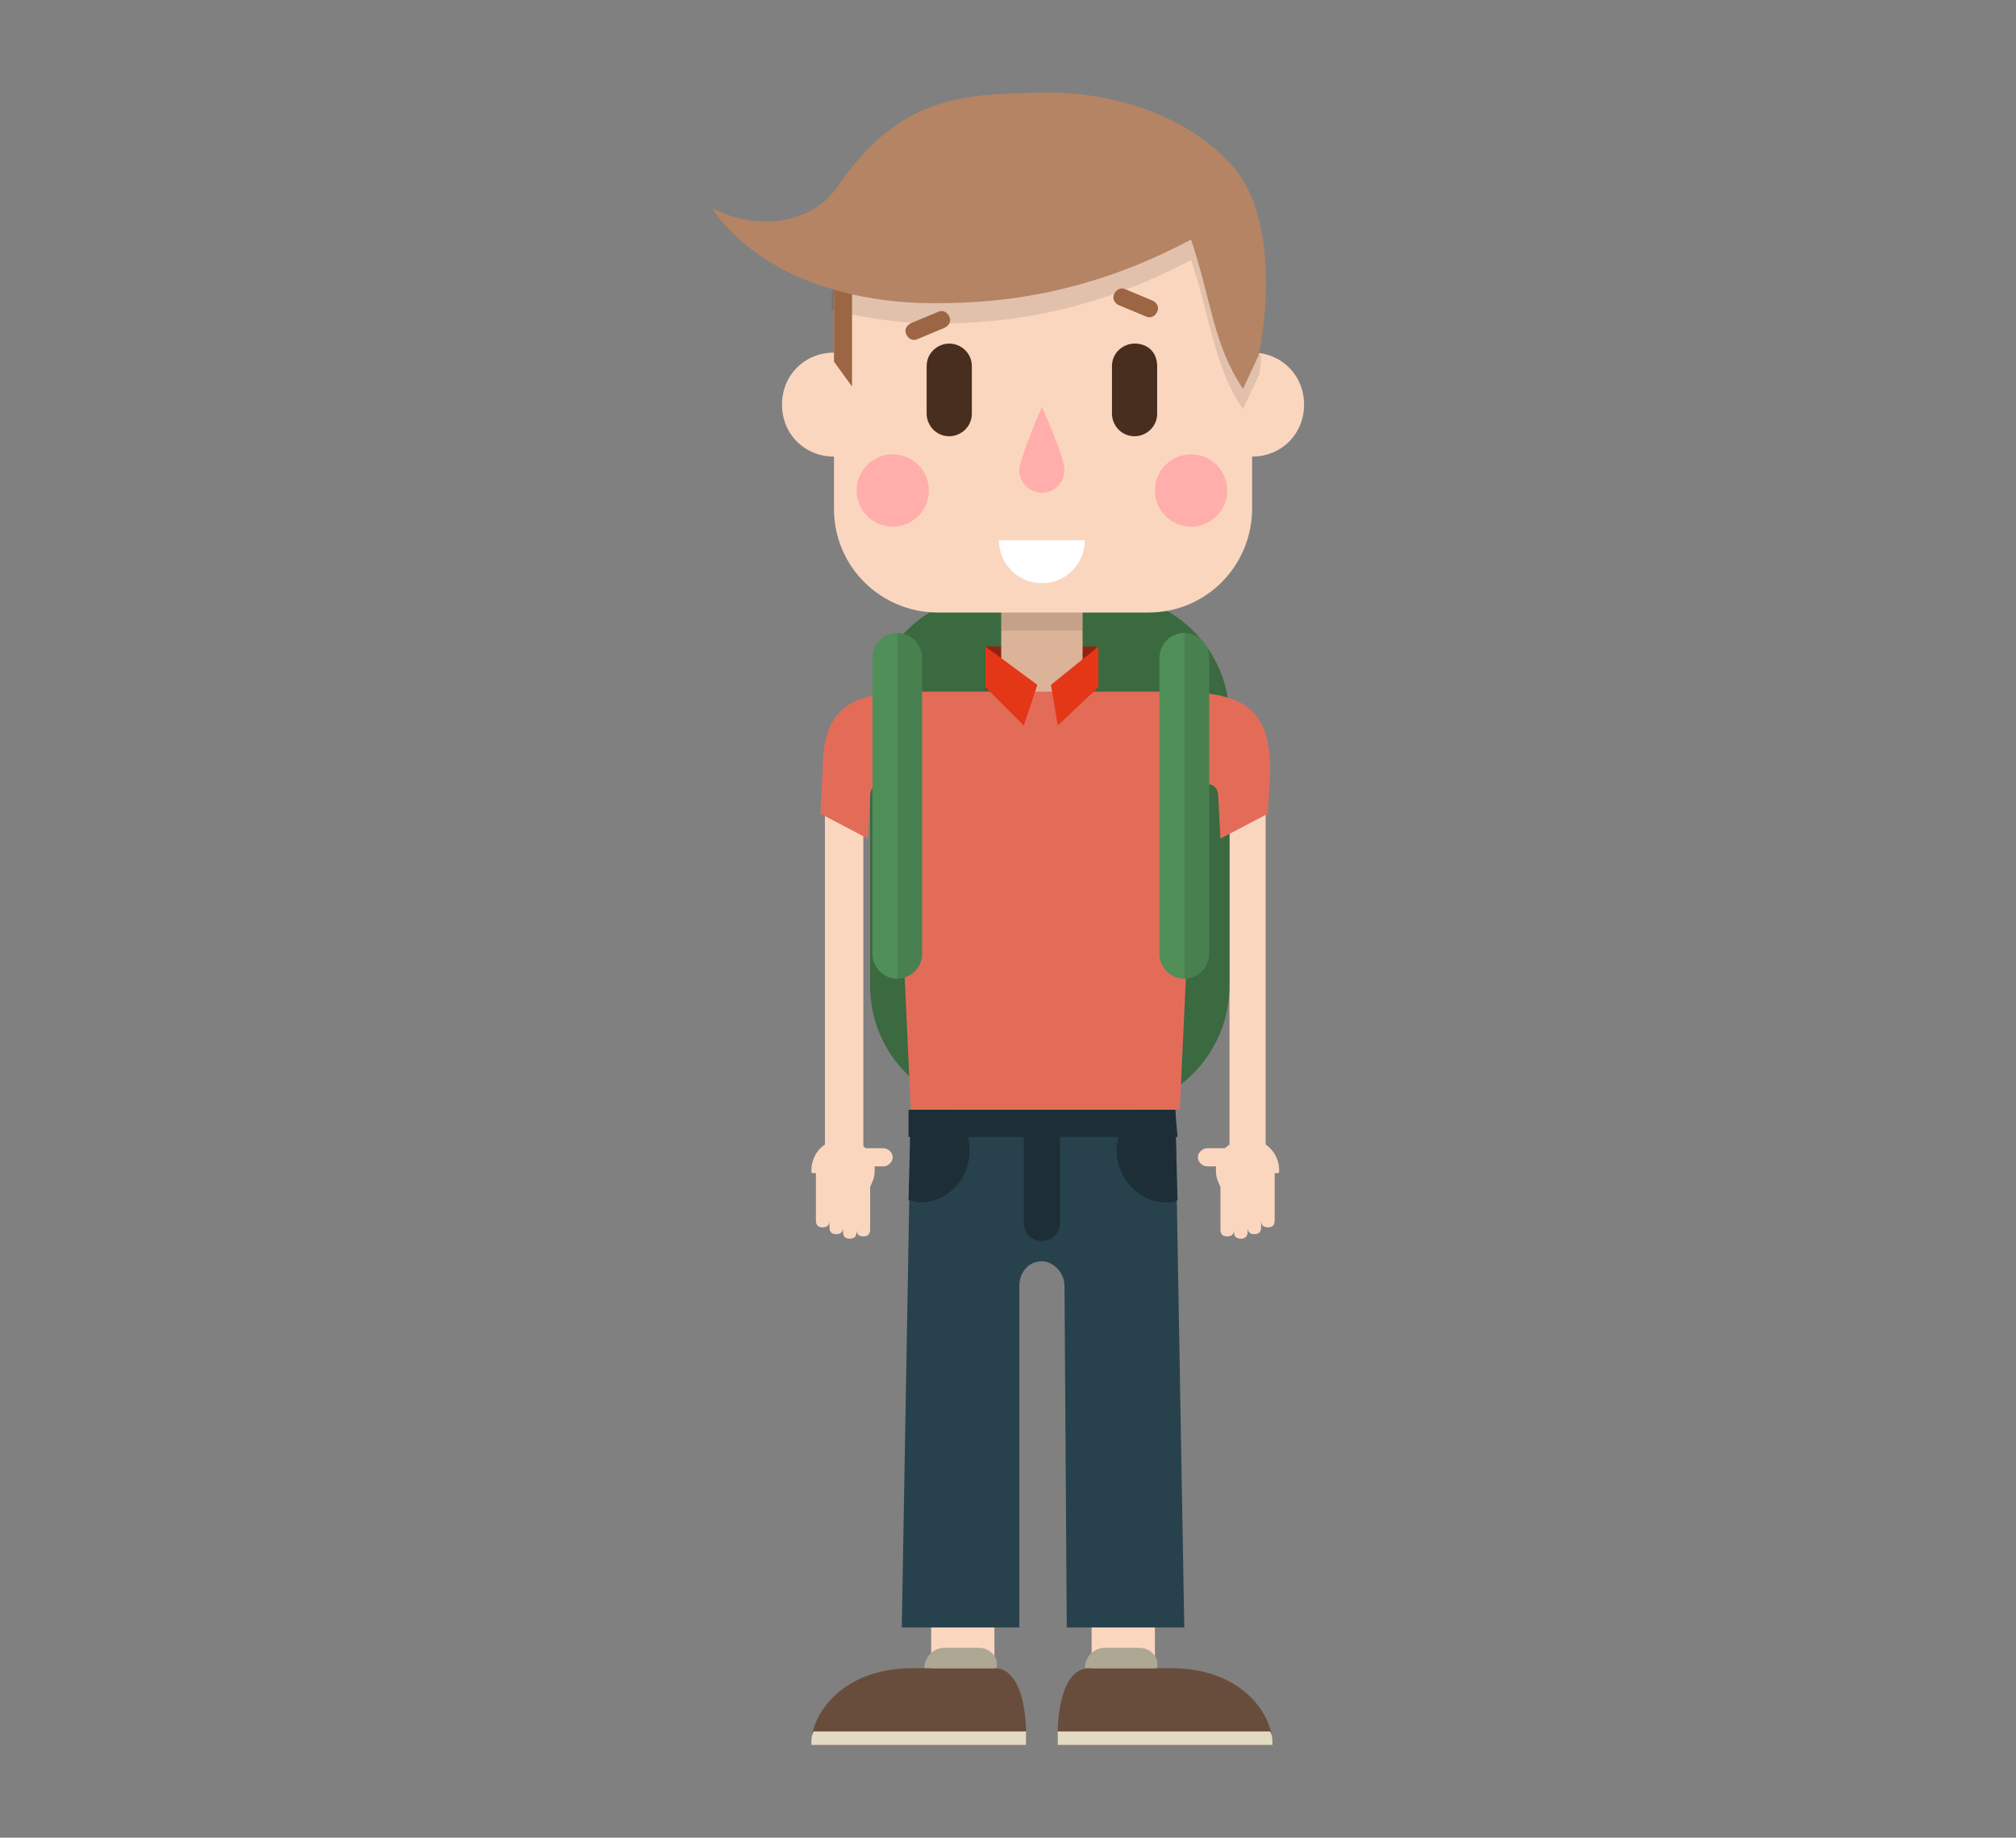 <?xml version="1.0" encoding="utf-8"?>
<!-- Generator: Adobe Illustrator 19.0.0, SVG Export Plug-In . SVG Version: 6.00 Build 0)  -->
<svg version="1.1" id="Layer_1" xmlns="http://www.w3.org/2000/svg" xmlns:xlink="http://www.w3.org/1999/xlink" x="0px" y="0px"
	 viewBox="-594 360.7 89.2 81.3" style="enable-background:new -594 360.7 89.2 81.3;" xml:space="preserve">
<rect x="-594" y="360.7" width="89.2" height="81.3" fill="#808080" stroke="none"/>
<style type="text/css">
	.st0{fill:#FBD6BF;}
	.st1{fill:#3B6940;}
	.st2{fill:#912310;}
	.st3{fill:#694D3C;}
	.st4{fill:#E3DBC1;}
	.st5{fill:#E36C59;}
	.st6{fill:#27424D;}
	.st7{fill:#1D2E36;}
	.st8{fill:#ADA793;}
	.st9{fill:#DBB399;}
	.st10{opacity:0.1;}
	.st11{fill:#9C6543;}
	.st12{fill:#B58465;}
	.st13{fill:#472E1F;}
	.st14{fill:#FFAEAB;}
	.st15{fill:#FFFFFF;}
	.st16{fill:#508F58;}
	.st17{fill:#E43718;}
</style>
<path class="st0" d="M-538.4,394.4h-0.8c-0.2,0-0.4,0.2-0.4,0.4v16.7c0,0.2,0.2,0.4,0.4,0.4h0.8c0.2,0,0.4-0.2,0.4-0.4v-16.7
	C-538,394.6-538.2,394.4-538.4,394.4z"/>
<path class="st0" d="M-537.4,412.5c0-0.8-0.6-1.4-1.4-1.4c-0.4,0-0.8,0.2-1,0.4c0,0,0,0,0,0h-0.8c-0.2,0-0.4,0.2-0.4,0.4
	c0,0.2,0.2,0.4,0.4,0.4h0.4c0,0.1,0,0.1,0,0.2c0,0.3,0.1,0.5,0.2,0.7v1.9c0,0.2,0.1,0.3,0.3,0.3c0.2,0,0.3-0.1,0.3-0.3v-1.3
	c0,0,0,0,0,0c0,0,0,0,0,0v1.4c0,0.2,0.1,0.3,0.3,0.3c0.2,0,0.3-0.1,0.3-0.3v-1.3c0,0,0,0,0,0v1.1c0,0.2,0.1,0.3,0.3,0.3
	c0.2,0,0.3-0.1,0.3-0.3v-1.3c0,0,0,0,0,0v1c0,0.2,0.1,0.3,0.3,0.3s0.3-0.1,0.3-0.3v-2.1C-537.4,412.6-537.4,412.6-537.4,412.5
	C-537.4,412.5-537.4,412.5-537.4,412.5z"/>
<path class="st1" d="M-539.6,404.3c0,3-2.4,5.5-5.5,5.5h-4.9c-3,0-5.5-2.4-5.5-5.5v-11.8c0-3,2.4-5.5,5.5-5.5h4.9
	c3,0,5.5,2.4,5.5,5.5V404.3z"/>
<path class="st0" d="M-557.1,393.7h0.9c0.2,0,0.4,0.2,0.4,0.4v17.4c0,0.2-0.2,0.4-0.4,0.4h-0.9c-0.2,0-0.4-0.2-0.4-0.4v-17.4
	C-557.5,393.9-557.3,393.7-557.1,393.7z"/>
<path class="st0" d="M-558.1,412.5c0-0.8,0.6-1.4,1.4-1.4c0.4,0,0.8,0.2,1,0.4c0,0,0,0,0,0h0.8c0.2,0,0.4,0.2,0.4,0.4
	c0,0.2-0.2,0.4-0.4,0.4h-0.4c0,0.1,0,0.1,0,0.2c0,0.3-0.1,0.5-0.2,0.7v1.9c0,0.2-0.1,0.3-0.3,0.3c-0.2,0-0.3-0.1-0.3-0.3v-1.3
	c0,0,0,0,0,0c0,0,0,0,0,0v1.4c0,0.2-0.1,0.3-0.3,0.3c-0.2,0-0.3-0.1-0.3-0.3v-1.3c0,0,0,0,0,0v1.1c0,0.2-0.1,0.3-0.3,0.3
	c-0.2,0-0.3-0.1-0.3-0.3v-1.3c0,0,0,0,0,0v1c0,0.2-0.1,0.3-0.3,0.3s-0.3-0.1-0.3-0.3v-2.1C-558.1,412.6-558.1,412.6-558.1,412.5
	C-558.1,412.5-558.1,412.5-558.1,412.5z"/>
<rect x="-550.4" y="389.3" class="st2" width="4.9" height="1.9"/>
<g>
	<path class="st0" d="M-551.4,416.3c-0.8,0-1.4,0.7-1.4,1.6v16.9c0,0.9,0.6,1.6,1.4,1.6c0.7,0,1.4-0.7,1.4-1.6v-16.9
		C-550.1,417-550.7,416.3-551.4,416.3z"/>
	<path class="st0" d="M-544.3,416.3c-0.8,0-1.4,0.7-1.4,1.6v16.9c0,0.9,0.6,1.6,1.4,1.6c0.8,0,1.4-0.7,1.4-1.6v-16.9
		C-543,417-543.6,416.3-544.3,416.3z"/>
</g>
<g>
	<path class="st3" d="M-550,434.5h-3.6c-3.2,0-4.5,2.1-4.5,3.3v0.1h9.5v-0.5C-548.6,436.2-548.9,434.5-550,434.5z"/>
	<path class="st3" d="M-542.2,434.5h-3.6c-1.1,0-1.4,1.7-1.4,2.9v0.5h9.5v-0.1C-537.7,436.6-539,434.5-542.2,434.5z"/>
</g>
<g>
	<path class="st4" d="M-558.1,437.8v0.1h9.5v-0.6h-9.4C-558.1,437.5-558.1,437.6-558.1,437.8z"/>
	<path class="st4" d="M-537.8,437.3h-9.4v0.6h9.5v-0.1C-537.7,437.6-537.7,437.5-537.8,437.3z"/>
</g>
<path class="st5" d="M-553.7,409.8l-0.7-15.1c-0.2-3.2,1.9-1.7,4.4-1.7h4.5c2.4,0,4.5-1.5,4.4,1.7l-0.7,15.1H-553.7z"/>
<path class="st6" d="M-548.9,417.6c0-0.6,0.4-1.1,1-1.1c0.5,0,1,0.5,1,1.1l0.1,15.1h5.2l-0.4-22.9h-11.7l-0.4,22.9h5.2L-548.9,417.6
	z"/>
<path class="st7" d="M-542,409.8h-1.7c-0.5,0.4-0.9,1.1-0.9,1.8c0,1.2,1,2.3,2.2,2.3c0.2,0,0.3,0,0.5-0.1L-542,409.8z"/>
<path class="st7" d="M-553.8,413.8c0.2,0,0.3,0.1,0.5,0.1c1.2,0,2.2-1,2.2-2.3c0-0.7-0.3-1.4-0.9-1.8h-1.7L-553.8,413.8z"/>
<path class="st7" d="M-548.7,411v3.8c0,0.4,0.3,0.8,0.8,0.8c0.4,0,0.8-0.3,0.8-0.8V411H-548.7z"/>
<polygon class="st7" points="-541.9,411 -542,409.8 -553.8,409.8 -553.8,411 "/>
<g>
	<path class="st8" d="M-550.7,433.6h-1.5c-0.5,0-0.9,0.4-0.9,0.9h3.2C-549.8,434-550.2,433.6-550.7,433.6z"/>
	<path class="st8" d="M-543.6,433.6h-1.5c-0.5,0-0.9,0.4-0.9,0.9h3.2C-542.7,434-543.1,433.6-543.6,433.6z"/>
</g>
<path class="st9" d="M-546.1,390.4c0,1-0.8,1.8-1.8,1.8l0,0c-1,0-1.8-0.8-1.8-1.8v-4.9c0-1,0.8-1.8,1.8-1.8l0,0c1,0,1.8,0.8,1.8,1.8
	V390.4z"/>
<path class="st10" d="M-546.1,388.6v-3.1c0-1-0.8-1.8-1.8-1.8c-1,0-1.8,0.8-1.8,1.8v3.1H-546.1z"/>
<path class="st0" d="M-538.6,376.3V374c0-2.6-2.1-4.6-4.6-4.6h-9.3c-2.6,0-4.6,2.1-4.6,4.6v2.3c-1.3,0-2.3,1-2.3,2.3
	c0,1.3,1,2.3,2.3,2.3v2.3c0,2.6,2.1,4.6,4.6,4.6h9.3c2.6,0,4.6-2.1,4.6-4.6v-2.3c1.3,0,2.3-1,2.3-2.3
	C-536.3,377.3-537.3,376.3-538.6,376.3z"/>
<path class="st10" d="M-557.2,374v0.4c1.1,0.3,2.3,0.5,3.8,0.6c3.3,0.1,7.4-0.3,12.1-2.8c0.9,2.7,1,4.7,2.3,6.6l0.7-1.5
	c0,0,0.1-0.3,0.1-0.9c-0.2,0-0.3,0-0.5,0V374c0-2.6-2.1-4.6-4.6-4.6h-9.3C-555.1,369.3-557.2,371.4-557.2,374z"/>
<path class="st11" d="M-557.1,376.7v-3.1c0-0.2,0.2-0.4,0.4-0.4l0,0c0.2,0,0.4,0.2,0.4,0.4v4.2L-557.1,376.7z"/>
<path class="st12" d="M-548.1,364.8c-3,0.1-6,0-8.8,4.1c-1.2,1.8-3.7,2-5.6,1c0,0,2.2,3.9,9.1,4.2c3.3,0.1,7.4-0.3,12.1-2.8
	c0.9,2.7,1,4.7,2.3,6.6l0.7-1.5c0,0,1.3-6-1.4-8.6C-541.9,365.5-545.4,364.7-548.1,364.8z"/>
<g>
	<path class="st13" d="M-552,375.9c-0.5,0-1,0.4-1,1v2.1c0,0.5,0.4,1,1,1c0.5,0,1-0.4,1-1v-2.1C-551,376.3-551.5,375.9-552,375.9z"
		/>
	<path class="st13" d="M-543.8,375.9c-0.5,0-1,0.4-1,1v2.1c0,0.5,0.4,1,1,1c0.5,0,1-0.4,1-1v-2.1
		C-542.8,376.3-543.2,375.9-543.8,375.9z"/>
</g>
<path class="st14" d="M-546.9,381.5c0,0.5-0.4,1-1,1c-0.5,0-1-0.4-1-1c0-0.5,1-2.8,1-2.8S-546.9,380.9-546.9,381.5z"/>
<path class="st15" d="M-546,384.6c0,1-0.8,1.9-1.9,1.9c-1,0-1.9-0.8-1.9-1.9H-546z"/>
<g>
	<circle class="st14" cx="-554.5" cy="382.4" r="1.6"/>
	<circle class="st14" cx="-541.3" cy="382.4" r="1.6"/>
</g>
<path class="st11" d="M-552,374.7c0.1,0.2,0,0.4-0.2,0.5l-1.2,0.5c-0.2,0.1-0.4,0-0.5-0.2l0,0c-0.1-0.2,0-0.4,0.2-0.5l1.2-0.5
	C-552.3,374.4-552.1,374.5-552,374.7L-552,374.7z"/>
<path class="st11" d="M-542.8,374.5c0.1-0.2,0-0.4-0.2-0.5l-1.2-0.5c-0.2-0.1-0.4,0-0.5,0.2l0,0c-0.1,0.2,0,0.4,0.2,0.5l1.2,0.5
	C-543.1,374.8-542.9,374.7-542.8,374.5L-542.8,374.5z"/>
<path class="st5" d="M-537.8,394.8c0-2.8-1.2-3.5-4.3-3.5h-11.2c-3.1,0-4.3,0.7-4.3,3.5l-0.1,1.9l2.1,1.1l0.1-1.9
	c0-0.3,0.2-0.5,0.4-0.5h14.6c0.2,0,0.4,0.2,0.4,0.5l0.1,1.9l2.1-1.1L-537.8,394.8z"/>
<g>
	<path class="st16" d="M-554.3,388.7c-0.6,0-1.1,0.5-1.1,1.1v13.1c0,0.6,0.5,1.1,1.1,1.1c0.6,0,1.1-0.5,1.1-1.1v-13.1
		C-553.2,389.2-553.7,388.7-554.3,388.7z"/>
	<path class="st10" d="M-554.3,404c0.6,0,1.1-0.5,1.1-1.1v-13.1c0-0.6-0.5-1.1-1.1-1.1V404z"/>
	<path class="st16" d="M-541.6,388.7c-0.6,0-1.1,0.5-1.1,1.1v13.1c0,0.6,0.5,1.1,1.1,1.1c0.6,0,1.1-0.5,1.1-1.1v-13.1
		C-540.5,389.2-541,388.7-541.6,388.7z"/>
	<path class="st10" d="M-541.6,404c0.6,0,1.1-0.5,1.1-1.1v-13.1c0-0.6-0.5-1.1-1.1-1.1V404z"/>
</g>
<polygon class="st17" points="-548.7,392.8 -550.4,391.1 -550.4,389.3 -548.1,391 "/>
<polygon class="st17" points="-547.2,392.8 -545.4,391.1 -545.4,389.3 -547.5,391 "/>
</svg>
